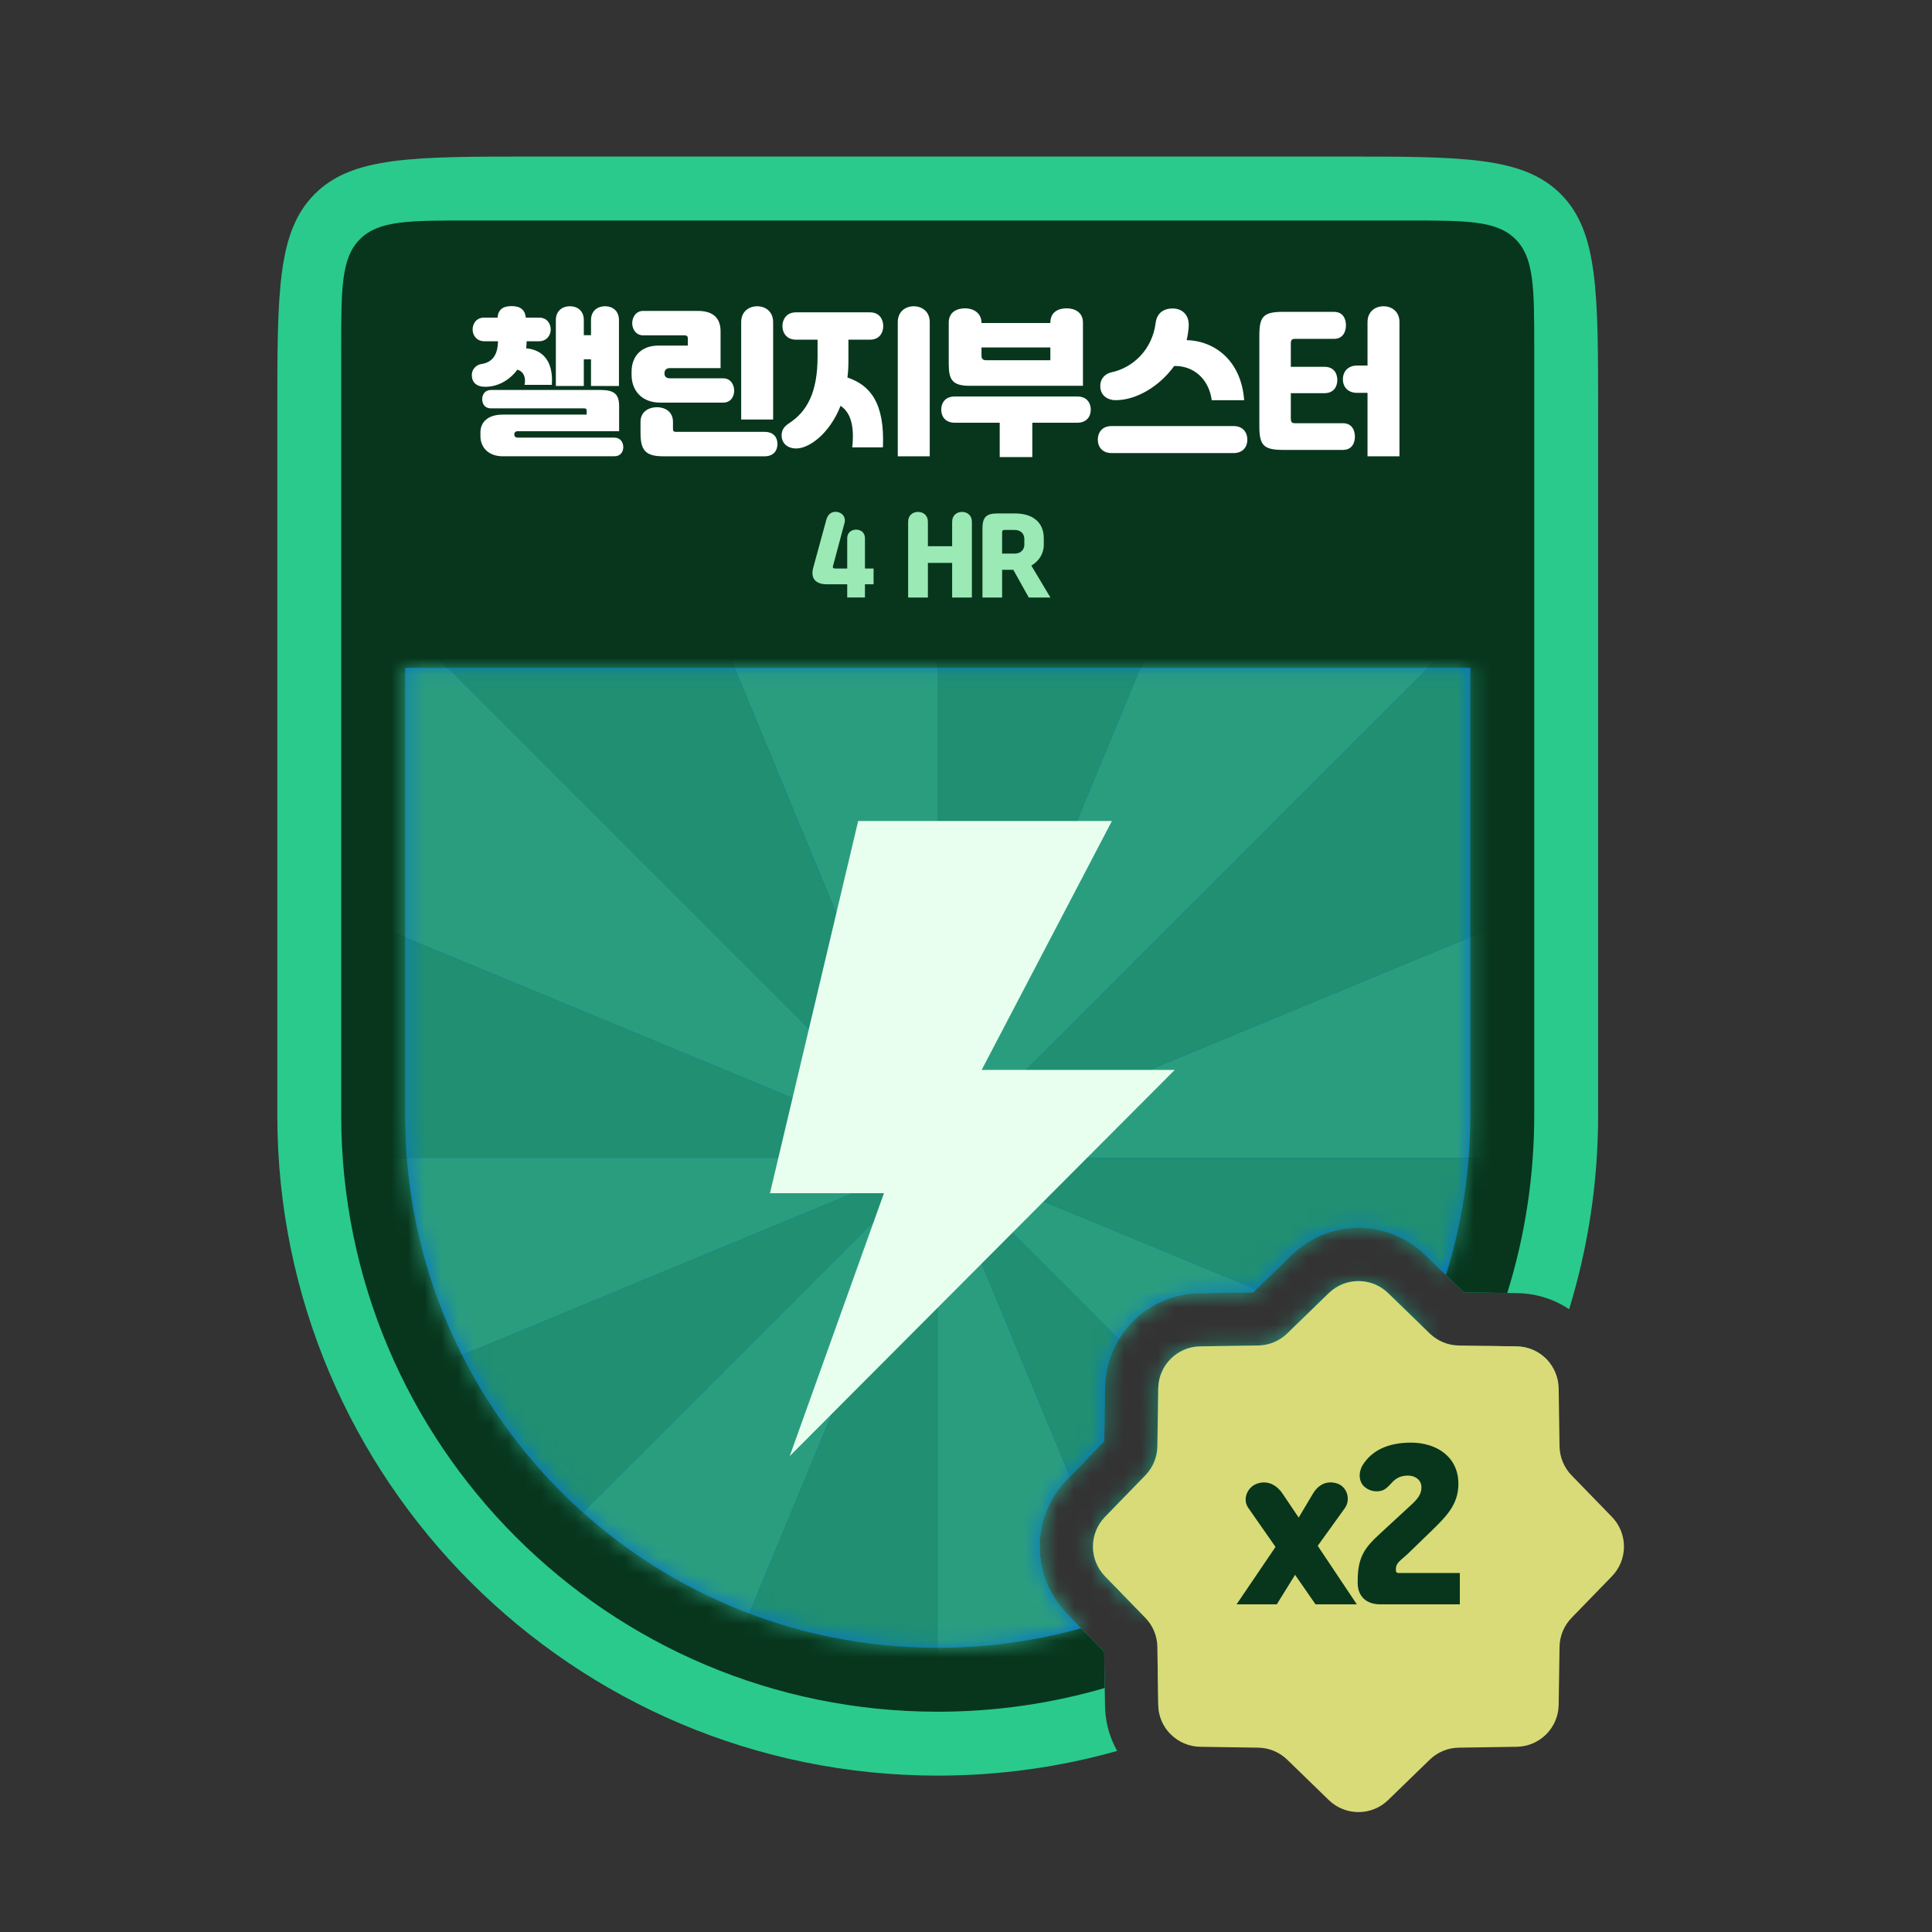 <svg width="116" height="116" viewBox="0 0 116 116" fill="none" xmlns="http://www.w3.org/2000/svg">
<rect x="0" y="0" width="116" height="116" fill="#333333" stroke="none"/>
<path d="M80.605 9.4C87.84 9.4 91.458 9.4 93.706 11.648C95.954 13.895 95.954 17.514 95.954 24.749V66.959C95.954 71.012 95.344 74.923 94.214 78.606C93.399 78.063 92.439 77.721 91.403 77.654L91.113 77.643L87.887 77.595L85.573 75.348L85.36 75.151C83.192 73.246 79.937 73.246 77.769 75.151L77.556 75.348L75.241 77.595L72.016 77.643C69.001 77.688 66.55 80.046 66.357 83.022L66.346 83.312L66.298 86.538L64.051 88.852C61.883 91.085 61.883 94.637 64.051 96.87L66.298 99.184L66.346 102.41L66.357 102.7C66.414 103.578 66.669 104.402 67.075 105.129C63.65 106.094 60.036 106.611 56.302 106.611C34.403 106.611 16.65 88.858 16.65 66.959V24.749C16.65 17.514 16.65 13.895 18.898 11.648C21.145 9.4 24.764 9.4 31.999 9.4H80.605ZM79.782 77.643C80.775 76.679 82.354 76.679 83.347 77.643L85.843 80.065L85.933 80.148C86.389 80.551 86.975 80.779 87.586 80.788L91.065 80.84L91.194 80.845C91.956 80.894 92.625 81.278 93.061 81.849C88.911 92.084 80.612 100.191 70.249 104.086C69.821 103.636 69.553 103.031 69.543 102.362L69.491 98.883C69.481 98.231 69.223 97.608 68.769 97.14L66.346 94.643C65.382 93.65 65.382 92.072 66.346 91.079L68.769 88.583C69.194 88.144 69.448 87.568 69.486 86.961L69.491 86.839L69.543 83.359C69.564 81.977 70.68 80.861 72.062 80.84L75.542 80.788C76.153 80.779 76.74 80.551 77.196 80.148L77.286 80.065L79.782 77.643Z" fill="#2ACA8C"/>
<path d="M84.442 13.238C88.06 13.238 89.869 13.238 90.993 14.362C92.117 15.486 92.117 17.296 92.117 20.913V66.96C92.117 70.677 91.549 74.263 90.498 77.634L87.887 77.596L85.573 75.349L85.36 75.152C83.192 73.247 79.937 73.247 77.769 75.152L77.556 75.349L75.241 77.596L72.016 77.644C69.001 77.689 66.55 80.047 66.357 83.023L66.346 83.314L66.298 86.539L64.051 88.853C61.883 91.086 61.883 94.638 64.051 96.871L66.298 99.185L66.329 101.35C63.147 102.276 59.783 102.774 56.302 102.774C36.522 102.774 20.487 86.74 20.487 66.96V20.913C20.487 17.295 20.488 15.486 21.611 14.362C22.735 13.238 24.544 13.238 28.162 13.238H84.442ZM79.782 77.644C80.775 76.68 82.354 76.68 83.347 77.644L85.843 80.066L85.933 80.149C86.389 80.552 86.975 80.78 87.586 80.789L89.337 80.814C85.62 89.667 78.45 96.71 69.511 100.259L69.491 98.884C69.481 98.232 69.223 97.609 68.769 97.141L66.346 94.644C65.382 93.651 65.382 92.073 66.346 91.08L68.769 88.584C69.194 88.145 69.448 87.569 69.486 86.962L69.491 86.84L69.543 83.36C69.564 81.978 70.68 80.862 72.062 80.841L75.542 80.789C76.153 80.78 76.74 80.552 77.196 80.149L77.286 80.066L79.782 77.644Z" fill="#07361D"/>
<path d="M88.279 66.959C88.279 70.302 87.765 73.524 86.814 76.553L85.573 75.348L85.36 75.151C83.192 73.246 79.937 73.246 77.769 75.151L77.556 75.348L75.241 77.595L72.016 77.643C69.001 77.688 66.55 80.046 66.357 83.022L66.346 83.312L66.298 86.538L64.051 88.852C61.883 91.085 61.883 94.637 64.051 96.87L64.916 97.761C62.175 98.526 59.286 98.936 56.302 98.936C38.641 98.936 24.324 84.62 24.324 66.959V40.098H88.279V66.959ZM79.782 77.643C80.775 76.679 82.354 76.679 83.347 77.643L85.586 79.816C82.236 87.435 76.003 93.497 68.266 96.621L66.346 94.643C65.382 93.65 65.382 92.072 66.346 91.079L68.769 88.583C69.194 88.144 69.448 87.568 69.486 86.961L69.491 86.839L69.543 83.359C69.564 81.977 70.68 80.861 72.062 80.84L75.542 80.788C76.153 80.779 76.74 80.551 77.196 80.148L77.286 80.065L79.782 77.643Z" fill="#0072D2"/>
<mask id="mask0_7403_55926" style="mask-type:alpha" maskUnits="userSpaceOnUse" x="24" y="40" width="65" height="59">
<path d="M88.279 66.959C88.279 70.302 87.765 73.524 86.814 76.553L85.573 75.348L85.36 75.151C83.192 73.246 79.937 73.246 77.769 75.151L77.556 75.348L75.241 77.595L72.016 77.643C69.001 77.688 66.55 80.046 66.357 83.022L66.346 83.312L66.298 86.538L64.051 88.852C61.883 91.085 61.883 94.637 64.051 96.87L64.916 97.761C62.175 98.526 59.286 98.936 56.302 98.936C38.641 98.936 24.324 84.62 24.324 66.959V40.098H88.279V66.959ZM79.782 77.643C80.775 76.679 82.354 76.679 83.347 77.643L85.586 79.816C82.236 87.435 76.003 93.497 68.266 96.621L66.346 94.643C65.382 93.65 65.382 92.072 66.346 91.079L68.769 88.583C69.194 88.144 69.448 87.568 69.486 86.961L69.491 86.839L69.543 83.359C69.564 81.977 70.68 80.861 72.062 80.84L75.542 80.788C76.153 80.779 76.74 80.551 77.196 80.148L77.286 80.065L79.782 77.643Z" fill="#0072D2"/>
</mask>
<g mask="url(#mask0_7403_55926)">
<path d="M92.846 69.518V54.381L56.302 69.518H92.846Z" fill="#2B9D7F"/>
<path d="M56.302 69.518L41.166 106.061H56.302V69.518Z" fill="#208F72"/>
<path d="M19.759 84.654V106.061L56.302 69.518L19.759 84.654Z" fill="#208F72"/>
<path d="M56.302 69.518V106.061H71.439L56.302 69.518Z" fill="#2B9D7F"/>
<path d="M56.302 69.518L92.846 54.381V32.975H92.845L56.302 69.518Z" fill="#208F72"/>
<path d="M56.302 69.518L92.846 84.654V69.518H56.302Z" fill="#208F72"/>
<path d="M92.846 106.061V84.654L56.302 69.518L92.846 106.061Z" fill="#2B9D7F"/>
<path d="M71.439 106.061H92.846L56.302 69.518L71.439 106.061Z" fill="#208F72"/>
<path d="M56.302 69.518L19.759 106.061H41.166L56.302 69.518Z" fill="#2B9D7F"/>
<path d="M56.302 69.518L71.439 32.975H56.302V69.518Z" fill="#208F72"/>
<path d="M56.302 32.975H41.165L56.302 69.518V32.975Z" fill="#2B9D7F"/>
<path d="M56.302 69.518H19.759V84.654L56.302 69.518Z" fill="#2B9D7F"/>
<path d="M56.302 69.518L92.845 32.975H71.439L56.302 69.518Z" fill="#2B9D7F"/>
<path d="M56.302 69.518L19.759 54.381V69.518H56.302Z" fill="#208F72"/>
<path d="M56.302 69.518L19.759 32.975V54.381L56.302 69.518Z" fill="#2B9D7F"/>
<path d="M56.302 69.518L41.165 32.975H19.759L56.302 69.518Z" fill="#208F72"/>
<path d="M58.94 64.24L66.761 49.295L51.526 49.295L46.23 71.642H53.073L47.417 87.425L70.532 64.24H58.94Z" fill="#E8FFEF"/>
</g>
<path d="M83.067 18.389C83.576 18.389 84.026 18.715 84.026 19.338V27.397H82.108V23.588H81.484C80.957 23.588 80.63 23.262 80.63 22.773C80.63 22.293 80.947 21.948 81.484 21.948H82.108V19.338C82.108 18.715 82.559 18.389 83.067 18.389ZM77.753 25.411H80.63C81.187 25.411 81.35 25.852 81.35 26.217C81.35 26.591 81.177 27.013 80.63 27.013H77.033C75.844 27.013 75.613 26.716 75.613 25.574V20.154C75.613 19.012 75.844 18.724 77.033 18.724H80.093C80.65 18.724 80.813 19.166 80.813 19.53C80.813 19.904 80.64 20.346 80.093 20.346H77.753C77.58 20.346 77.503 20.403 77.503 20.624V22.024H79.527C80.084 22.024 80.295 22.418 80.295 22.821C80.295 23.214 80.074 23.607 79.527 23.607H77.503V25.133C77.503 25.353 77.58 25.411 77.753 25.411Z" fill="white"/>
<path d="M66.979 24.028C66.509 24.028 66.115 23.759 66.068 23.289C66.02 22.829 66.269 22.455 66.758 22.349C68.025 22.071 69.185 20.997 69.387 19.385C69.464 18.78 69.886 18.521 70.404 18.521C70.979 18.521 71.392 18.905 71.373 19.538C71.363 19.836 71.315 20.133 71.248 20.421C72.86 20.459 74.519 21.582 74.701 24.028H72.754C72.581 22.733 71.641 21.946 70.5 21.975C69.627 23.184 68.245 24.028 66.979 24.028ZM66.739 25.582H74.068C74.663 25.582 74.893 26.004 74.893 26.398C74.893 26.8 74.653 27.203 74.068 27.203H66.739C66.154 27.203 65.914 26.8 65.914 26.398C65.914 26.004 66.144 25.582 66.739 25.582Z" fill="white"/>
<path d="M65.022 23.164H58.23C57.175 23.164 56.964 22.8 56.964 21.85V19.366C56.964 18.742 57.443 18.512 57.952 18.512C58.431 18.512 58.93 18.78 58.93 19.385V19.394H63.065V19.366C63.065 18.742 63.535 18.512 64.043 18.512C64.533 18.512 65.022 18.752 65.022 19.366V23.164ZM63.065 21.63V20.862H58.93V21.342C58.93 21.534 58.997 21.63 59.228 21.63H63.065ZM57.319 23.807H64.686C65.262 23.807 65.492 24.201 65.492 24.594C65.492 24.997 65.252 25.381 64.686 25.381H61.981V27.443H60.024V25.381H57.319C56.752 25.381 56.513 24.997 56.513 24.594C56.513 24.201 56.743 23.807 57.319 23.807Z" fill="white"/>
<path d="M54.863 18.389C55.372 18.389 55.823 18.715 55.823 19.338V27.397H53.904V19.338C53.904 18.715 54.355 18.389 54.863 18.389ZM52.235 20.394H50.94V21.708C50.94 22.044 50.92 22.36 50.882 22.667C52.244 23.128 53.127 24.183 53.012 26.86H51.17C51.314 25.536 51.055 24.759 50.47 24.365C49.798 26.063 48.57 26.927 47.812 26.927C47.246 26.927 46.93 26.581 46.93 26.15C46.93 25.833 47.064 25.622 47.352 25.43C48.474 24.711 49.088 23.531 49.088 21.42V20.394H47.793C47.218 20.394 46.978 19.972 46.978 19.578C46.978 19.195 47.208 18.753 47.793 18.753H52.235C52.82 18.753 53.031 19.195 53.031 19.578C53.031 19.972 52.81 20.394 52.235 20.394Z" fill="white"/>
<path d="M46.42 25.19H44.502V19.338C44.502 18.715 44.953 18.389 45.461 18.389C45.97 18.389 46.42 18.715 46.42 19.338V25.19ZM43.418 24.173H39.638C38.535 24.173 37.921 23.454 37.921 22.504V22.322C37.921 21.363 38.525 20.749 39.542 20.749H41.298V20.326C41.298 20.173 41.24 20.135 41.058 20.135H38.621C38.161 20.135 37.959 19.732 37.959 19.406C37.959 19.06 38.17 18.667 38.621 18.667H41.892C42.871 18.667 43.264 19.146 43.264 19.895V22.101H40.223C40.051 22.101 39.897 22.188 39.897 22.399V22.437C39.897 22.639 40.051 22.715 40.223 22.715H43.418C43.878 22.715 44.08 23.108 44.08 23.454C44.08 23.79 43.898 24.173 43.418 24.173ZM45.903 27.397H39.82C38.746 27.397 38.458 27.023 38.458 25.996V25.325C38.458 24.749 38.909 24.452 39.446 24.452C39.983 24.452 40.406 24.759 40.406 25.325V25.756C40.406 25.891 40.453 25.929 40.588 25.929H45.903C46.459 25.929 46.679 26.274 46.679 26.658C46.679 27.051 46.449 27.397 45.903 27.397Z" fill="white"/>
<path d="M31.062 22.197C30.602 22.821 29.901 23.224 29.134 23.224C28.606 23.224 28.328 22.955 28.328 22.514C28.328 22.187 28.578 21.909 28.884 21.861C29.537 21.765 29.882 21.353 29.901 20.489H29.076C28.625 20.489 28.376 20.134 28.376 19.789C28.376 19.444 28.587 19.07 29.076 19.07H29.873C29.911 18.6 30.18 18.379 30.717 18.379C31.254 18.379 31.523 18.609 31.571 19.07H32.367C32.856 19.07 33.067 19.444 33.067 19.789C33.067 20.134 32.818 20.489 32.367 20.489H31.619C31.619 20.633 31.609 20.768 31.59 20.912C32.616 21.008 33.23 21.708 33.134 23.108H31.494C31.59 22.657 31.436 22.302 31.062 22.197ZM35.485 21.573H35.053V23.175H33.374V19.213C33.374 18.715 33.71 18.389 34.218 18.389C34.727 18.389 35.053 18.715 35.053 19.213V20.125H35.485V19.213C35.485 18.715 35.82 18.389 36.329 18.389C36.837 18.389 37.163 18.715 37.163 19.213V23.175H35.485V21.573ZM31.081 26.274H36.876C37.259 26.274 37.422 26.562 37.422 26.85C37.422 27.118 37.269 27.396 36.876 27.396H30.189C29.316 27.396 28.846 26.85 28.846 26.188V25.967C28.846 25.324 29.316 24.893 30.189 24.893H35.226V24.682C35.226 24.567 35.197 24.519 35.072 24.519H29.479C29.105 24.519 28.952 24.25 28.952 23.962C28.952 23.694 29.115 23.415 29.479 23.415H36.051C36.885 23.415 37.173 23.665 37.173 24.394V25.89H31.081C30.947 25.89 30.88 25.977 30.88 26.063V26.102C30.88 26.197 30.947 26.274 31.081 26.274Z" fill="white"/>
<path d="M79.782 77.641C80.775 76.677 82.353 76.677 83.346 77.641L85.843 80.064C86.311 80.518 86.934 80.776 87.586 80.786L91.065 80.838C92.448 80.859 93.565 81.975 93.585 83.358L93.637 86.837C93.647 87.489 93.905 88.113 94.359 88.581L96.783 91.077C97.746 92.07 97.746 93.648 96.783 94.641L94.359 97.138C93.905 97.605 93.647 98.229 93.637 98.881L93.585 102.36C93.565 103.743 92.448 104.859 91.065 104.88L87.586 104.932C86.934 104.942 86.311 105.2 85.843 105.654L83.346 108.078C82.353 109.041 80.775 109.041 79.782 108.078L77.286 105.654C76.818 105.2 76.194 104.942 75.542 104.932L72.063 104.88C70.68 104.859 69.564 103.743 69.543 102.36L69.491 98.881C69.482 98.229 69.223 97.605 68.769 97.138L66.346 94.641C65.382 93.648 65.382 92.07 66.346 91.077L68.769 88.581C69.223 88.113 69.482 87.489 69.491 86.837L69.543 83.358C69.564 81.975 70.68 80.859 72.063 80.838L75.542 80.786C76.194 80.776 76.818 80.518 77.286 80.064L79.782 77.641Z" fill="#D8DB78"/>
<path d="M87.65 96.326H82.866C82.05 96.326 81.518 95.859 81.518 95.043V94.924C81.518 93.467 81.953 92.912 82.866 92.075L84.681 90.401C85.116 90.009 85.345 89.716 85.345 89.303C85.345 88.824 84.931 88.596 84.54 88.596C84.007 88.596 83.746 88.824 83.529 89.064C83.377 89.237 83.17 89.444 82.964 89.498C82.67 89.585 82.268 89.553 81.953 89.292C81.561 88.977 81.561 88.389 81.811 87.976C82.366 87.074 83.366 86.617 84.714 86.617C86.247 86.617 87.563 87.465 87.563 89.085C87.563 90.303 86.888 90.999 85.986 91.879L84.594 93.228C84.127 93.684 83.812 93.804 83.812 94.206V94.282C83.812 94.391 83.855 94.445 83.975 94.445H87.65V96.326Z" fill="#07361D"/>
<path d="M79.117 92.814L81.465 96.326H78.986L77.758 94.554L76.66 96.326H74.246L76.584 92.879L74.953 90.542C74.583 90.02 74.888 89.292 75.464 89.085C76.029 88.879 76.605 89.085 77.008 89.683L77.975 91.118L78.823 89.694C79.193 89.074 79.726 88.889 80.291 89.074C80.867 89.259 81.128 90.02 80.737 90.564L79.117 92.814Z" fill="#07361D"/>
<path d="M63.068 35.875H61.768L60.841 34.212H60.168V35.875H58.988V31.737C58.988 31.076 59.195 30.828 59.886 30.828H60.945C61.94 30.828 62.671 31.3 62.671 32.33V32.698C62.671 33.268 62.36 33.7 61.923 33.959L63.068 35.875ZM60.168 31.985V33.239H60.916C61.302 33.239 61.503 32.992 61.503 32.698V32.359C61.503 32.065 61.302 31.818 60.916 31.818H60.335C60.203 31.818 60.168 31.847 60.168 31.985Z" fill="#9BE9B4"/>
<path d="M57.168 35.875V33.798H55.712V35.875H54.526V31.323C54.526 30.938 54.808 30.736 55.119 30.736C55.43 30.736 55.712 30.938 55.712 31.323V32.796H57.168V31.323C57.168 30.938 57.45 30.736 57.76 30.736C58.071 30.736 58.353 30.938 58.353 31.323V35.875H57.168Z" fill="#9BE9B4"/>
<path d="M50.184 34.136H50.868V32.318C50.868 31.961 51.139 31.8 51.404 31.8C51.668 31.8 51.933 31.961 51.933 32.318V34.136H52.451V35.08H51.933V35.874H50.868V35.08H49.631C48.935 35.08 48.664 34.683 48.825 34.096L49.614 31.207C49.712 30.856 49.948 30.701 50.241 30.735C50.546 30.77 50.794 31.023 50.713 31.374L50.017 33.975C49.982 34.102 50.028 34.136 50.184 34.136Z" fill="#9BE9B4"/>
</svg>
